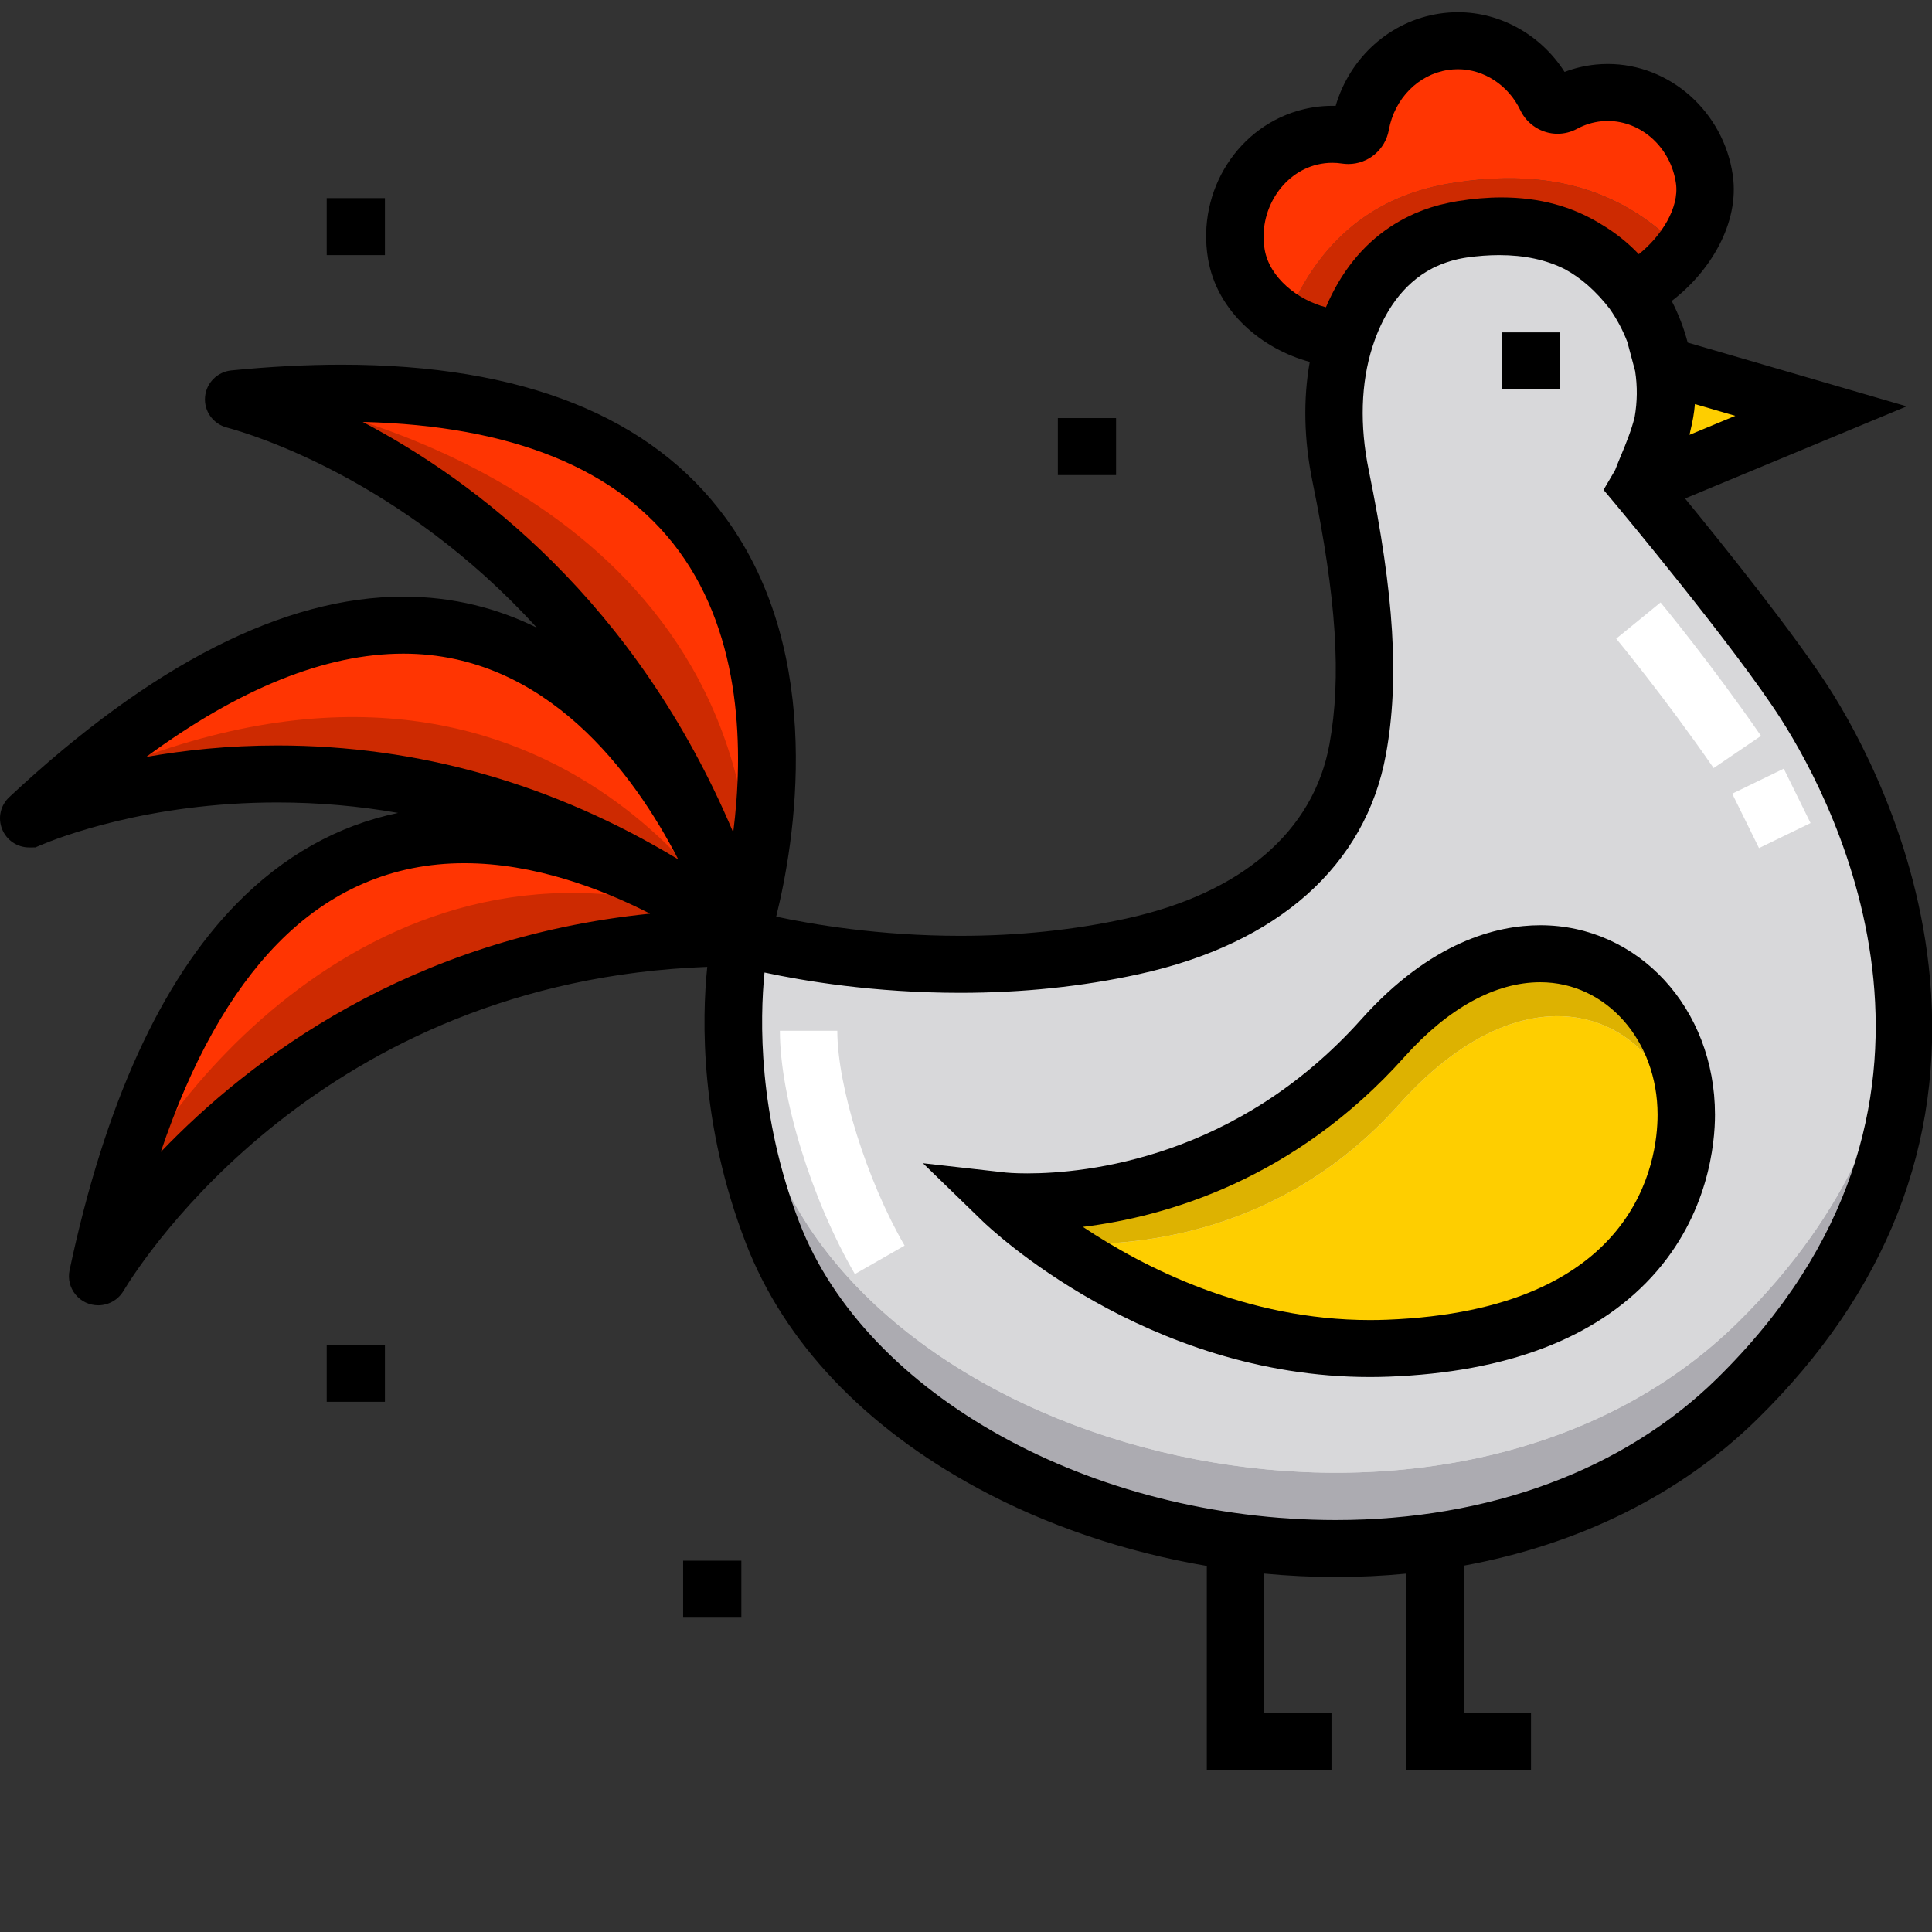 <?xml version="1.0" encoding="UTF-8" standalone="no"?>
<!-- Generator: Adobe Illustrator 19.0.0, SVG Export Plug-In . SVG Version: 6.00 Build 0)  -->

<svg
   xmlns:dc="http://purl.org/dc/elements/1.1/"
   xmlns:cc="http://creativecommons.org/ns#"
   xmlns:rdf="http://www.w3.org/1999/02/22-rdf-syntax-ns#"
   xmlns:svg="http://www.w3.org/2000/svg"
   xmlns="http://www.w3.org/2000/svg"
   xmlns:sodipodi="http://sodipodi.sourceforge.net/DTD/sodipodi-0.dtd"
   xmlns:inkscape="http://www.inkscape.org/namespaces/inkscape"
   version="1.1"
   id="Layer_1"
   x="0px"
   y="0px"
   viewBox="0 0 511.999 511.999"
   style="enable-background:new 0 0 511.999 511.999;"
   xml:space="preserve"
   inkscape:version="0.91 r13725"
   sodipodi:docname="marker-activity-twitching.svg"><rect x="0" y="0" width="511.999" height="511.999" fill="#333333" stroke="none"/><defs
     id="defs91" /><sodipodi:namedview
     pagecolor="#ffffff"
     bordercolor="#666666"
     borderopacity="1"
     objecttolerance="10"
     gridtolerance="10"
     guidetolerance="10"
     inkscape:pageopacity="0"
     inkscape:pageshadow="2"
     inkscape:window-width="1920"
     inkscape:window-height="1017"
     id="namedview89"
     showgrid="false"
     inkscape:zoom="0.92187681"
     inkscape:cx="302.78349"
     inkscape:cy="131.59427"
     inkscape:window-x="1912"
     inkscape:window-y="-8"
     inkscape:window-maximized="1"
     inkscape:current-layer="Layer_1" /><g
     id="g8153"
     transform="matrix(1.08,0,0,1.072,6.9047531e-5,-38.304)"><g
       transform="matrix(0.926,0,0,0.926,-6.3446452e-5,2.867)"
       id="g3"><path
         inkscape:connector-curvature="0"
         id="path5"
         d="m 196.249,285.256 c -10.728,-8.067 -131.424,-94.025 -170.372,90.885 -0.037,0.172 0.182,0.28 0.271,0.131 5.357,-8.944 57.39,-90.668 169.92,-90.435 0.298,0 0.424,-0.398 0.181,-0.581 z"
         style="fill:#ff3502" /><path
         inkscape:connector-curvature="0"
         id="path7"
         d="m 196.36,284.784 c -4.244,-13.146 -54.634,-157.156 -188.696,-30.95 -0.125,0.118 -0.008,0.339 0.147,0.273 9.305,-3.97 96.831,-38.34 188.08,31.038 0.242,0.184 0.565,-0.062 0.469,-0.361 z"
         style="fill:#ff3502" /><path
         inkscape:connector-curvature="0"
         id="path9"
         d="m 196.241,285.73 c 0,0 53.182,-162.442 -134.19,-143.781 -0.167,0.016 -0.199,0.27 -0.035,0.313 9.782,2.635 100.048,29.814 134.225,143.468 z"
         style="fill:#ff3502" /></g><path
       inkscape:connector-curvature="0"
       id="path11"
       d="m 443.052,209.851 c -11.562,-18.259 -41.013,-53.733 -41.013,-53.733 6.046,-10.391 7.625,-20.724 6.095,-30.086 -1.088,-6.665 -3.75,-12.839 -7.51,-18.191 C 391.173,94.388 376.484,89.919 358.921,92.415 c -14.665,2.085 -24.279,12.5 -28.866,26.922 -3.109,9.771 -3.653,21.483 -1.105,34.012 6.31,31.021 7.206,50.947 4.207,67.581 -4.196,23.265 -22.599,41.545 -55.21,48.746 -50.554,11.163 -96.223,-2.216 -96.223,-2.216 0,0 -7.41,33.236 7.887,73.12 29.443,76.765 168.269,108.572 236.613,40.992 70.41,-69.621 31.561,-148.455 16.828,-171.72 z"
       style="fill:#d8d8da" /><path
       inkscape:connector-curvature="0"
       id="path13"
       d="m 426.226,362.83 c -68.344,67.581 -207.17,35.774 -236.613,-40.992 -6.073,-15.834 -8.561,-30.61 -9.36,-42.684 -0.917,13.11 -0.432,35.898 9.36,61.426 29.443,76.765 168.269,108.572 236.613,40.992 34.487,-34.102 42.754,-70.412 40.488,-101.322 -1.984,26.318 -12.761,55.162 -40.488,82.579 z"
       style="fill:#acabb1" /><path
       inkscape:connector-curvature="0"
       id="path15"
       d="m 426.226,362.83 c 27.727,-27.417 38.503,-56.261 40.488,-82.581 C 464.353,248.055 450.568,221.72 443.052,209.85 431.49,191.593 402.039,156.117 402.039,156.117 c 2.423,-4.165 4.118,-8.32 5.194,-12.408 -3.174,-3.9 -5.194,-6.334 -5.194,-6.334 2.732,-4.696 4.544,-9.378 5.577,-13.965 -1.299,-5.665 -3.729,-10.927 -6.992,-15.57 C 391.173,94.386 376.484,89.917 358.921,92.413 c -14.665,2.085 -24.279,12.5 -28.866,26.922 -0.933,2.934 -1.631,6.046 -2.088,9.299 0.252,1.967 0.573,3.957 0.983,5.971 5.031,24.735 6.617,42.412 5.535,56.995 0.723,11.35 0.214,20.777 -1.328,29.327 -4.196,23.265 -22.599,41.545 -55.21,48.746 -50.554,11.163 -96.223,-2.216 -96.223,-2.216 0,0 -0.957,4.323 -1.472,11.694 0.8,12.075 3.287,26.851 9.36,42.684 29.445,76.77 168.271,108.576 236.615,40.995 z"
       style="fill:#d8d8da" /><path
       inkscape:connector-curvature="0"
       id="path17"
       d="m 402.039,156.119 44.797,-18.759 -38.439,-11.279 -0.263,-0.048 c 1.53,9.362 -0.794,17.303 -6.095,30.086 z"
       style="fill:#fece00" /><g
       transform="matrix(0.926,0,0,0.926,-6.3446452e-5,2.867)"
       id="g19"><path
         inkscape:connector-curvature="0"
         id="path21"
         d="m 70.152,141.245 c -2.65,0.197 -5.347,0.429 -8.101,0.703 -0.167,0.017 -0.199,0.27 -0.035,0.313 9.781,2.635 100.047,29.814 134.225,143.468 0,0 1.476,-4.511 3.069,-11.936 C 196.711,170.786 93.601,145.637 70.152,141.245 Z"
         style="fill:#cd2a01" /><path
         inkscape:connector-curvature="0"
         id="path23"
         d="m 28.66,363.94 c -0.573,2.889 -1.997,9.293 -2.512,12.332 0,0 44.705,-88.312 170.23,-91.073 0,0 -3.953,-2.626 -10.685,-6.143 C 96.439,252.193 36.546,337.215 28.66,363.94 Z"
         style="fill:#cd2a01" /><path
         inkscape:connector-curvature="0"
         id="path25"
         d="m 13.608,248.094 c -1.906,1.852 -3.826,3.76 -5.762,5.737 -0.118,0.121 0.02,0.335 0.174,0.264 9.193,-4.256 99.791,-35.938 188.22,31.635 0.001,0 -53.931,-101.692 -182.632,-37.636 z"
         style="fill:#cd2a01" /><path
         inkscape:connector-curvature="0"
         id="path27"
         d="m 384.379,84.424 c -22.38,3.669 -36.073,17.535 -43.689,36.775 4.857,2.939 10.449,4.612 15.732,4.575 4.742,-15.175 14.274,-26.333 30.98,-29.072 20.749,-3.402 34.675,2.941 45.225,16.659 4.69,-2.259 9.447,-6.18 13.053,-10.949 C 430.779,86.779 411.518,79.974 384.379,84.424 Z"
         style="fill:#cd2a01" /></g><path
       inkscape:connector-curvature="0"
       id="path29"
       d="M 418.22,80.065 C 416.357,66.965 404.814,57.45 392.296,58.701 c -3.143,0.314 -6.063,1.258 -8.682,2.686 -1.531,0.834 -3.412,0.207 -4.181,-1.418 -4.548,-9.615 -14.563,-15.53 -25.204,-13.902 -10.536,1.611 -18.502,10.125 -20.375,20.563 -0.306,1.702 -1.849,2.827 -3.476,2.574 -2.823,-0.439 -5.776,-0.355 -8.763,0.36 -12.3,2.948 -20.428,15.859 -18.251,28.95 1.171,7.035 6.02,12.892 12.124,16.585 7.054,-17.817 19.733,-30.656 40.457,-34.055 25.133,-4.12 42.97,2.181 56.767,16.657 3.931,-5.194 6.385,-11.479 5.509,-17.635 z"
       style="fill:#ff3502" /><path
       inkscape:connector-curvature="0"
       id="path31"
       d="m 343.308,308.752 c 33.259,-37.444 65.869,-21.557 70.023,9.236 0.312,-2.371 0.449,-4.623 0.449,-6.694 0,-35.014 -38.854,-59.008 -74.461,-18.923 -41.003,46.161 -93.26,40.231 -93.26,40.231 0,0 4.707,4.603 13.138,10.539 19.088,1.056 55.35,-2.009 84.111,-34.39 z"
       style="fill:#ddb201" /><path
       inkscape:connector-curvature="0"
       id="path33"
       d="m 340.526,369.025 c 54.703,-2.104 70.156,-30.904 72.806,-51.035 -4.154,-30.794 -36.763,-46.68 -70.023,-9.236 -28.763,32.381 -65.025,35.447 -84.112,34.391 15.964,11.241 45.288,27.266 81.329,25.881 z"
       style="fill:#fece00" /><g
       transform="matrix(0.926,0,0,0.926,-6.3446452e-5,2.867)"
       id="g35"><path
         inkscape:connector-curvature="0"
         id="path37"
         d="m 454.092,240.541 c -12.771,-18.655 -25.686,-34.396 -25.815,-34.553 l 11.751,-9.663 c 0.544,0.661 13.472,16.42 26.617,35.621 l -12.553,8.595 z"
         style="fill:#ffffff" /><rect
         id="rect39"
         height="15.213"
         width="16.172"
         style="fill:#ffffff"
         transform="matrix(-0.439,-0.898,0.898,-0.439,449.96,782.933)"
         y="243.455"
         x="461.199" /><path
         inkscape:connector-curvature="0"
         id="path41"
         d="m 226.533,375.626 c -11.511,-19.961 -19.867,-47.277 -19.867,-64.952 l 15.213,0 c 0,14.821 7.833,40.012 17.832,57.351 l -13.178,7.601 z"
         style="fill:#ffffff" /></g><path
       inkscape:connector-curvature="0"
       id="path43"
       d="m 377.969,264.462 c -10.621,0 -26.86,4.03 -43.915,23.231 -30.555,34.4 -67.515,38.114 -81.988,38.114 -3.297,0 -5.212,-0.203 -5.212,-0.203 l -20.385,-2.311 14.665,14.345 c 1.607,1.572 40.001,38.513 95.008,38.513 1.546,0 3.112,-0.03 4.654,-0.09 28.856,-1.109 50.553,-9.405 64.487,-24.657 14.027,-15.355 15.541,-33.166 15.541,-40.111 9.2e-4,-26.26 -18.823,-46.831 -42.855,-46.831 z m -37.714,97.523 c -1.363,0.053 -2.748,0.079 -4.113,0.079 -30.301,0 -55.489,-12.997 -70.424,-23.035 20.237,-2.49 51.855,-11.566 78.869,-41.98 10.75,-12.101 22.293,-18.498 33.382,-18.498 16.131,0 28.768,14.382 28.768,32.744 -9.2e-4,11.291 -4.796,48.319 -66.483,50.691 z" /><rect
       id="rect45"
       height="14.088"
       width="14.285"
       y="368.179"
       x="80.168" /><rect
       id="rect47"
       height="14.088"
       width="14.285"
       y="421.544"
       x="167.627" /><rect
       id="rect49"
       height="14.088"
       width="14.285"
       y="139.089"
       x="259.575" /><rect
       id="rect51"
       height="14.088"
       width="14.285"
       y="117.901"
       x="368.551" /><rect
       id="rect53"
       height="14.088"
       width="14.285"
       y="84.709"
       x="80.168" /><path
       inkscape:connector-curvature="0"
       id="path57"
       d="m 431.179,386.581 c 31.73,-31.375 45.997,-68.004 42.405,-108.87 -3.023,-34.39 -18.197,-61.549 -24.581,-71.63 -8.549,-13.5 -26.209,-35.653 -35.523,-47.118 l 54.389,-22.775 -53.745,-15.769 c -0.92,-3.548 -2.231,-6.982 -3.921,-10.284 9.381,-7.199 16.68,-19.21 14.993,-31.063 -2.232,-15.693 -15.423,-27.527 -30.684,-27.527 -0.969,0 -1.949,0.049 -2.913,0.144 -2.648,0.264 -5.223,0.874 -7.69,1.819 C 378.181,44.436 368.282,38.753 357.748,38.753 c -1.523,0 -3.064,0.118 -4.581,0.349 -12.094,1.851 -21.94,10.823 -25.425,22.799 -2.603,-0.073 -5.212,0.201 -7.764,0.811 -16.018,3.839 -26.365,20.073 -23.558,36.956 2.2,13.226 13.414,22.404 24.97,25.53 -1.64,9.201 -1.433,19.263 0.661,29.553 5.902,29.016 7.151,48.433 4.177,64.927 -3.891,21.575 -21.576,36.887 -49.796,43.119 -12.861,2.839 -26.594,4.28 -40.817,4.28 -19.939,9.3e-4 -36.422,-2.852 -45.155,-4.743 4.406,-17.846 12.421,-64.324 -12.384,-98.545 -18.23,-25.149 -49.945,-37.901 -94.265,-37.901 -8.504,0 -17.603,0.477 -27.051,1.417 -3.447,0.346 -6.158,3.107 -6.448,6.563 -0.289,3.45 1.922,6.618 5.286,7.538 5.959,1.605 42.935,12.752 76.114,49.488 -9.529,-4.739 -20.398,-7.666 -32.725,-7.666 -29.24,0 -61.782,16.677 -96.704,49.554 -2.171,2.033 -2.866,5.135 -1.773,7.903 1.092,2.761 3.711,4.546 6.672,4.546 l 1.492,-0.011 1.324,-0.566 c 4.13,-1.761 26.336,-10.547 58.009,-10.547 10.044,0 19.941,0.87 29.677,2.587 -14.87,3.122 -28.175,10.646 -39.693,22.509 -18.515,19.069 -32.283,49.527 -40.92,90.535 -0.448,2.133 0.083,4.325 1.456,6.017 1.372,1.69 3.406,2.659 5.579,2.659 2.505,0 4.862,-1.337 6.152,-3.491 4.799,-8.009 48.668,-76.651 143.288,-80.17 -1.33,12.993 -1.81,38.878 9.493,68.348 9.365,24.417 29.018,45.339 56.837,60.507 17.037,9.289 36.33,15.822 56.251,19.236 l 0,50.471 30.593,0 0,-14.088 -16.506,0 0,-34.488 c 5.863,0.559 11.746,0.849 17.61,0.849 0.007,0 0.008,0 0.016,0 5.846,0 11.598,-0.288 17.242,-0.84 l 0,48.566 30.594,0 0,-14.088 -16.506,0 0,-36.45 c 28.323,-5.229 53.238,-17.629 72.011,-36.194 z m -5.374,-248.051 -11.229,4.702 c 0.082,-0.384 0.17,-0.77 0.244,-1.154 0.5,-2.052 0.893,-4.207 1.08,-6.455 l 9.905,2.907 z M 310.315,97.359 c -1.574,-9.46 4.233,-18.857 12.943,-20.944 1.206,-0.289 2.435,-0.436 3.652,-0.436 0.794,0 1.596,0.062 2.385,0.185 0.509,0.079 1.028,0.119 1.541,0.119 4.892,0 9.078,-3.538 9.952,-8.41 1.392,-7.764 7.221,-13.728 14.506,-14.843 0.813,-0.125 1.638,-0.188 2.45,-0.188 6.394,0 12.407,3.979 15.32,10.138 1.671,3.537 5.252,5.82 9.118,5.82 1.667,0 3.326,-0.424 4.801,-1.228 1.883,-1.026 3.905,-1.653 6.014,-1.862 0.502,-0.051 1.011,-0.075 1.513,-0.075 8.291,0 15.486,6.629 16.735,15.422 0.858,6.032 -3.591,13.075 -9.115,17.512 -2.749,-2.908 -5.824,-5.364 -9.188,-7.369 -7.129,-4.468 -15.246,-6.666 -24.5,-6.666 -3.429,0 -7.076,0.313 -10.838,0.929 -0.775,0.127 -1.533,0.282 -2.287,0.445 -2.831,0.582 -5.52,1.446 -8.066,2.562 -0.063,0.027 -0.128,0.053 -0.191,0.081 -0.594,0.264 -1.177,0.547 -1.755,0.841 -0.342,0.171 -0.681,0.344 -1.016,0.525 -0.35,0.191 -0.697,0.386 -1.041,0.587 -0.639,0.369 -1.263,0.756 -1.878,1.16 -0.068,0.045 -0.136,0.088 -0.204,0.134 -6.819,4.541 -12.161,11.216 -15.812,19.887 -6.914,-1.789 -13.878,-7.336 -15.041,-14.328 z M 88.999,140.039 c 36.775,0.914 62.879,11.657 77.632,31.968 15.561,21.426 15.782,49.728 13.289,69.516 -23.988,-57.275 -63.491,-86.973 -90.921,-101.484 z m -53.125,82.816 c 22.905,-16.965 44.056,-25.537 63.113,-25.537 35.05,0 56.529,29.585 67.439,50.854 -30.727,-18.695 -63.74,-28.151 -98.419,-28.151 -12.07,0 -22.926,1.196 -32.132,2.835 z m 3.571,97.664 c 7.484,-22.322 17.075,-39.579 28.65,-51.501 12.818,-13.201 28.246,-19.895 45.855,-19.895 17.182,0 33.659,6.346 45.568,12.476 -59.015,6.014 -98.137,35.862 -120.074,58.92 z m 288.379,90.984 c -59.953,-0.006 -115.313,-30.893 -131.633,-73.444 -10.248,-26.722 -9.73,-50.5 -8.595,-61.913 9.488,2.058 26.822,5.019 48.019,5.019 15.242,0 29.998,-1.55 43.854,-4.612 34.129,-7.535 55.659,-26.847 60.623,-54.375 3.311,-18.358 2.044,-39.362 -4.236,-70.236 -2.24,-11.011 -1.924,-21.544 0.912,-30.465 l 0.005,-0.015 c 0.007,-0.022 0.015,-0.045 0.022,-0.068 0.173,-0.551 0.359,-1.079 0.545,-1.609 2.348,-6.543 6.588,-13.813 14.202,-17.761 0.096,-0.049 0.189,-0.105 0.286,-0.151 0.126,-0.063 0.257,-0.121 0.386,-0.183 1.728,-0.808 3.575,-1.448 5.553,-1.908 0.013,-0.003 0.027,-0.006 0.041,-0.008 0.395,-0.091 0.806,-0.161 1.211,-0.239 0.297,-0.052 0.592,-0.106 0.895,-0.147 2.754,-0.392 5.426,-0.591 7.943,-0.591 6.212,0 11.57,1.162 16.159,3.497 3.994,2.187 7.572,5.384 10.922,9.71 1.833,2.628 3.287,5.391 4.375,8.261 l 1.909,7.181 c 0.591,3.805 0.547,7.617 -0.118,11.417 -0.829,3.359 -2.143,6.56 -3.323,9.421 -0.52,1.26 -1.006,2.442 -1.414,3.531 -0.004,0.009 -0.006,0.019 -0.008,0.029 -0.136,0.244 -0.266,0.487 -0.407,0.731 l -2.474,4.254 3.145,3.787 c 0.292,0.351 29.295,35.336 40.481,53.002 13.456,21.248 52.082,95.794 -15.828,162.944 -22.786,22.531 -55.967,34.939 -93.435,34.939 -0.007,0 -0.013,0 -0.018,0 z" /></g><g
     id="g59" /><g
     id="g61" /><g
     id="g63" /><g
     id="g65" /><g
     id="g67" /><g
     id="g69" /><g
     id="g71" /><g
     id="g73" /><g
     id="g75" /><g
     id="g77" /><g
     id="g79" /><g
     id="g81" /><g
     id="g83" /><g
     id="g85" /><g
     id="g87" /></svg>
